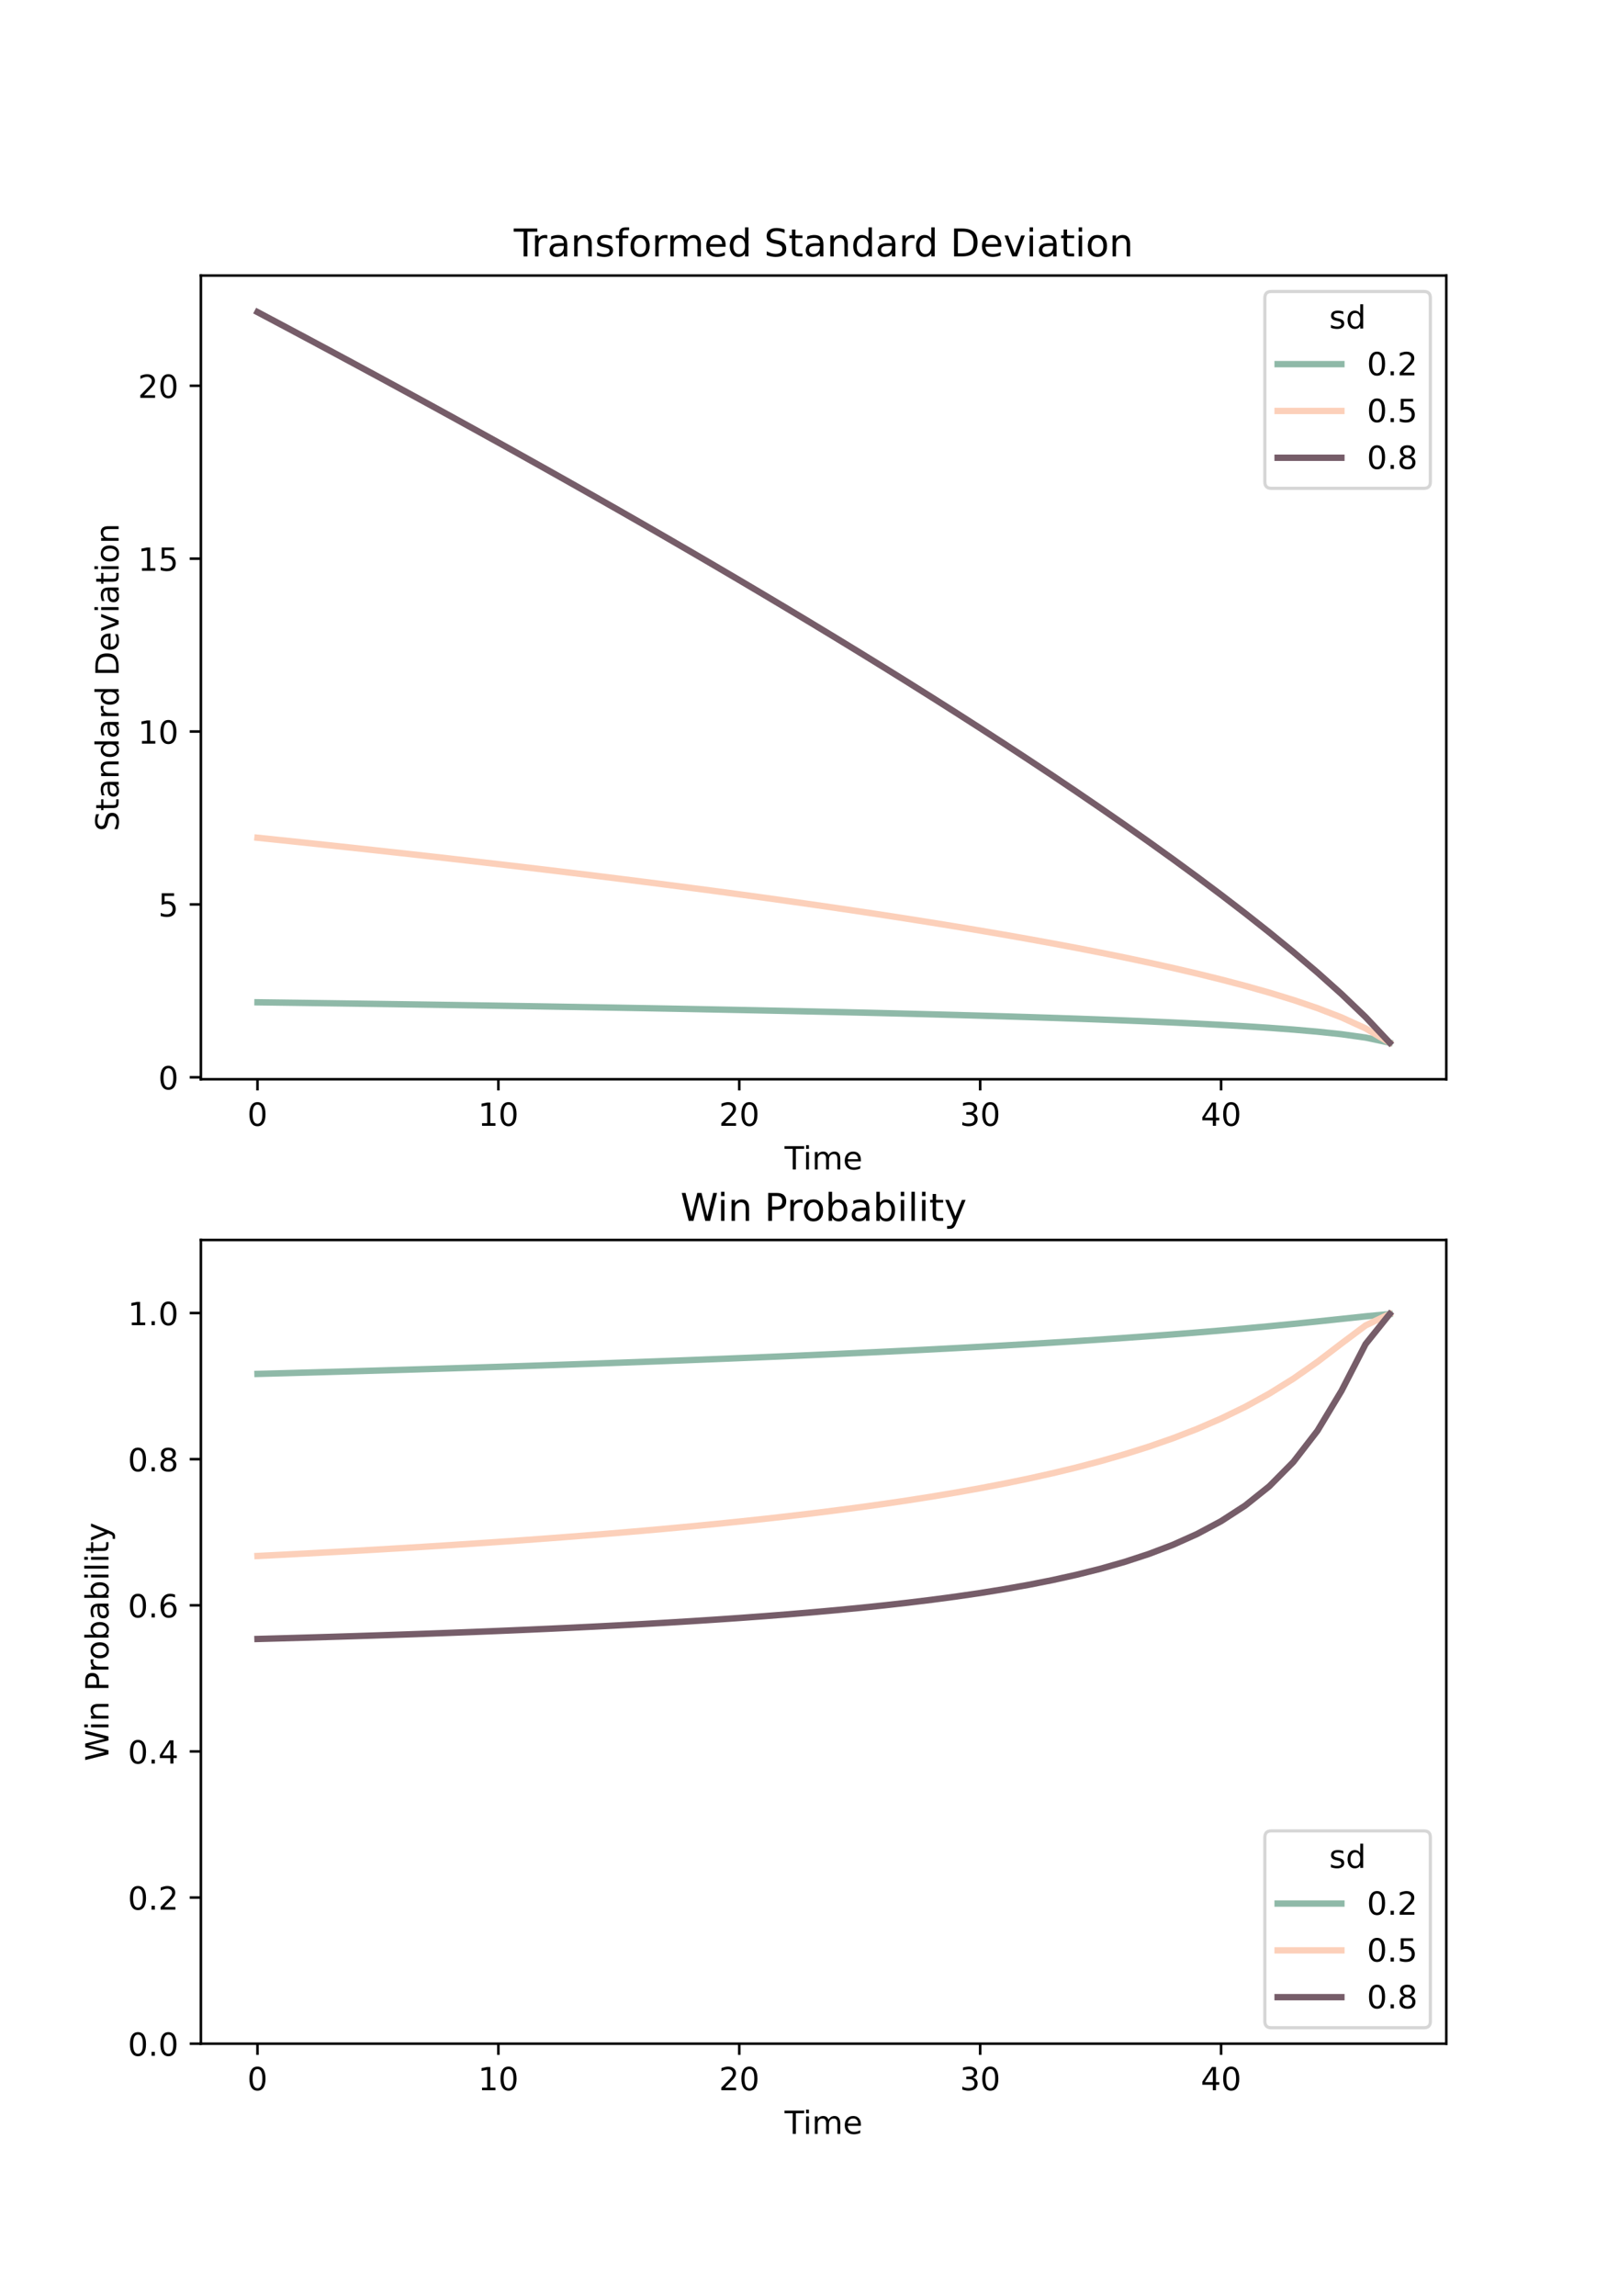 <?xml version="1.0" encoding="utf-8" standalone="no"?>
<!DOCTYPE svg PUBLIC "-//W3C//DTD SVG 1.1//EN"
  "http://www.w3.org/Graphics/SVG/1.1/DTD/svg11.dtd">
<!-- Created with matplotlib (https://matplotlib.org/) -->
<svg height="720pt" version="1.1" viewBox="0 0 504 720" width="504pt" xmlns="http://www.w3.org/2000/svg" xmlns:xlink="http://www.w3.org/1999/xlink">
 <defs>
  <style type="text/css">*{stroke-linecap:butt;stroke-linejoin:round;}</style>
 </defs>
 <g id="figure_1">
  <g id="patch_1">
   <path d="M 0 720 
L 504 720 
L 504 0 
L 0 0 
z
" style="fill:#ffffff;"/>
  </g>
  <g id="axes_1">
   <g id="patch_2">
    <path d="M 63 338.4 
L 453.6 338.4 
L 453.6 86.4 
L 63 86.4 
z
" style="fill:#ffffff;"/>
   </g>
   <g id="matplotlib.axis_1">
    <g id="xtick_1">
     <g id="line2d_1">
      <defs>
       <path d="M 0 0 
L 0 3.5 
" id="mdd983e2147" style="stroke:#000000;stroke-width:0.8;"/>
      </defs>
      <g>
       <use style="stroke:#000000;stroke-width:0.8;" x="80.755" xlink:href="#mdd983e2147" y="338.4"/>
      </g>
     </g>
     <g id="text_1">
      <!-- 0 -->
      <g transform="translate(77.573 352.998)scale(0.1 -0.1)">
       <defs>
        <path d="M 31.781 66.406 
Q 24.172 66.406 20.328 58.906 
Q 16.5 51.422 16.5 36.375 
Q 16.5 21.391 20.328 13.891 
Q 24.172 6.391 31.781 6.391 
Q 39.453 6.391 43.281 13.891 
Q 47.125 21.391 47.125 36.375 
Q 47.125 51.422 43.281 58.906 
Q 39.453 66.406 31.781 66.406 
z
M 31.781 74.219 
Q 44.047 74.219 50.516 64.516 
Q 56.984 54.828 56.984 36.375 
Q 56.984 17.969 50.516 8.266 
Q 44.047 -1.422 31.781 -1.422 
Q 19.531 -1.422 13.062 8.266 
Q 6.594 17.969 6.594 36.375 
Q 6.594 54.828 13.062 64.516 
Q 19.531 74.219 31.781 74.219 
z
" id="DejaVuSans-48"/>
       </defs>
       <use xlink:href="#DejaVuSans-48"/>
      </g>
     </g>
    </g>
    <g id="xtick_2">
     <g id="line2d_2">
      <g>
       <use style="stroke:#000000;stroke-width:0.8;" x="156.306" xlink:href="#mdd983e2147" y="338.4"/>
      </g>
     </g>
     <g id="text_2">
      <!-- 10 -->
      <g transform="translate(149.943 352.998)scale(0.1 -0.1)">
       <defs>
        <path d="M 12.406 8.297 
L 28.516 8.297 
L 28.516 63.922 
L 10.984 60.406 
L 10.984 69.391 
L 28.422 72.906 
L 38.281 72.906 
L 38.281 8.297 
L 54.391 8.297 
L 54.391 0 
L 12.406 0 
z
" id="DejaVuSans-49"/>
       </defs>
       <use xlink:href="#DejaVuSans-49"/>
       <use x="63.623" xlink:href="#DejaVuSans-48"/>
      </g>
     </g>
    </g>
    <g id="xtick_3">
     <g id="line2d_3">
      <g>
       <use style="stroke:#000000;stroke-width:0.8;" x="231.857" xlink:href="#mdd983e2147" y="338.4"/>
      </g>
     </g>
     <g id="text_3">
      <!-- 20 -->
      <g transform="translate(225.495 352.998)scale(0.1 -0.1)">
       <defs>
        <path d="M 19.188 8.297 
L 53.609 8.297 
L 53.609 0 
L 7.328 0 
L 7.328 8.297 
Q 12.938 14.109 22.625 23.891 
Q 32.328 33.688 34.812 36.531 
Q 39.547 41.844 41.422 45.531 
Q 43.312 49.219 43.312 52.781 
Q 43.312 58.594 39.234 62.25 
Q 35.156 65.922 28.609 65.922 
Q 23.969 65.922 18.812 64.312 
Q 13.672 62.703 7.812 59.422 
L 7.812 69.391 
Q 13.766 71.781 18.938 73 
Q 24.125 74.219 28.422 74.219 
Q 39.75 74.219 46.484 68.547 
Q 53.219 62.891 53.219 53.422 
Q 53.219 48.922 51.531 44.891 
Q 49.859 40.875 45.406 35.406 
Q 44.188 33.984 37.641 27.219 
Q 31.109 20.453 19.188 8.297 
z
" id="DejaVuSans-50"/>
       </defs>
       <use xlink:href="#DejaVuSans-50"/>
       <use x="63.623" xlink:href="#DejaVuSans-48"/>
      </g>
     </g>
    </g>
    <g id="xtick_4">
     <g id="line2d_4">
      <g>
       <use style="stroke:#000000;stroke-width:0.8;" x="307.408" xlink:href="#mdd983e2147" y="338.4"/>
      </g>
     </g>
     <g id="text_4">
      <!-- 30 -->
      <g transform="translate(301.046 352.998)scale(0.1 -0.1)">
       <defs>
        <path d="M 40.578 39.312 
Q 47.656 37.797 51.625 33 
Q 55.609 28.219 55.609 21.188 
Q 55.609 10.406 48.188 4.484 
Q 40.766 -1.422 27.094 -1.422 
Q 22.516 -1.422 17.656 -0.516 
Q 12.797 0.391 7.625 2.203 
L 7.625 11.719 
Q 11.719 9.328 16.594 8.109 
Q 21.484 6.891 26.812 6.891 
Q 36.078 6.891 40.938 10.547 
Q 45.797 14.203 45.797 21.188 
Q 45.797 27.641 41.281 31.266 
Q 36.766 34.906 28.719 34.906 
L 20.219 34.906 
L 20.219 43.016 
L 29.109 43.016 
Q 36.375 43.016 40.234 45.922 
Q 44.094 48.828 44.094 54.297 
Q 44.094 59.906 40.109 62.906 
Q 36.141 65.922 28.719 65.922 
Q 24.656 65.922 20.016 65.031 
Q 15.375 64.156 9.812 62.312 
L 9.812 71.094 
Q 15.438 72.656 20.344 73.438 
Q 25.25 74.219 29.594 74.219 
Q 40.828 74.219 47.359 69.109 
Q 53.906 64.016 53.906 55.328 
Q 53.906 49.266 50.438 45.094 
Q 46.969 40.922 40.578 39.312 
z
" id="DejaVuSans-51"/>
       </defs>
       <use xlink:href="#DejaVuSans-51"/>
       <use x="63.623" xlink:href="#DejaVuSans-48"/>
      </g>
     </g>
    </g>
    <g id="xtick_5">
     <g id="line2d_5">
      <g>
       <use style="stroke:#000000;stroke-width:0.8;" x="382.96" xlink:href="#mdd983e2147" y="338.4"/>
      </g>
     </g>
     <g id="text_5">
      <!-- 40 -->
      <g transform="translate(376.597 352.998)scale(0.1 -0.1)">
       <defs>
        <path d="M 37.797 64.312 
L 12.891 25.391 
L 37.797 25.391 
z
M 35.203 72.906 
L 47.609 72.906 
L 47.609 25.391 
L 58.016 25.391 
L 58.016 17.188 
L 47.609 17.188 
L 47.609 0 
L 37.797 0 
L 37.797 17.188 
L 4.891 17.188 
L 4.891 26.703 
z
" id="DejaVuSans-52"/>
       </defs>
       <use xlink:href="#DejaVuSans-52"/>
       <use x="63.623" xlink:href="#DejaVuSans-48"/>
      </g>
     </g>
    </g>
    <g id="text_6">
     <!-- Time -->
     <g transform="translate(246.066 366.677)scale(0.1 -0.1)">
      <defs>
       <path d="M -0.297 72.906 
L 61.375 72.906 
L 61.375 64.594 
L 35.5 64.594 
L 35.5 0 
L 25.594 0 
L 25.594 64.594 
L -0.297 64.594 
z
" id="DejaVuSans-84"/>
       <path d="M 9.422 54.688 
L 18.406 54.688 
L 18.406 0 
L 9.422 0 
z
M 9.422 75.984 
L 18.406 75.984 
L 18.406 64.594 
L 9.422 64.594 
z
" id="DejaVuSans-105"/>
       <path d="M 52 44.188 
Q 55.375 50.25 60.062 53.125 
Q 64.75 56 71.094 56 
Q 79.641 56 84.281 50.016 
Q 88.922 44.047 88.922 33.016 
L 88.922 0 
L 79.891 0 
L 79.891 32.719 
Q 79.891 40.578 77.094 44.375 
Q 74.312 48.188 68.609 48.188 
Q 61.625 48.188 57.562 43.547 
Q 53.516 38.922 53.516 30.906 
L 53.516 0 
L 44.484 0 
L 44.484 32.719 
Q 44.484 40.625 41.703 44.406 
Q 38.922 48.188 33.109 48.188 
Q 26.219 48.188 22.156 43.531 
Q 18.109 38.875 18.109 30.906 
L 18.109 0 
L 9.078 0 
L 9.078 54.688 
L 18.109 54.688 
L 18.109 46.188 
Q 21.188 51.219 25.484 53.609 
Q 29.781 56 35.688 56 
Q 41.656 56 45.828 52.969 
Q 50 49.953 52 44.188 
z
" id="DejaVuSans-109"/>
       <path d="M 56.203 29.594 
L 56.203 25.203 
L 14.891 25.203 
Q 15.484 15.922 20.484 11.062 
Q 25.484 6.203 34.422 6.203 
Q 39.594 6.203 44.453 7.469 
Q 49.312 8.734 54.109 11.281 
L 54.109 2.781 
Q 49.266 0.734 44.188 -0.344 
Q 39.109 -1.422 33.891 -1.422 
Q 20.797 -1.422 13.156 6.188 
Q 5.516 13.812 5.516 26.812 
Q 5.516 40.234 12.766 48.109 
Q 20.016 56 32.328 56 
Q 43.359 56 49.781 48.891 
Q 56.203 41.797 56.203 29.594 
z
M 47.219 32.234 
Q 47.125 39.594 43.094 43.984 
Q 39.062 48.391 32.422 48.391 
Q 24.906 48.391 20.391 44.141 
Q 15.875 39.891 15.188 32.172 
z
" id="DejaVuSans-101"/>
      </defs>
      <use xlink:href="#DejaVuSans-84"/>
      <use x="57.959" xlink:href="#DejaVuSans-105"/>
      <use x="85.742" xlink:href="#DejaVuSans-109"/>
      <use x="183.154" xlink:href="#DejaVuSans-101"/>
     </g>
    </g>
   </g>
   <g id="matplotlib.axis_2">
    <g id="ytick_1">
     <g id="line2d_6">
      <defs>
       <path d="M 0 0 
L -3.5 0 
" id="mb49e487e4a" style="stroke:#000000;stroke-width:0.8;"/>
      </defs>
      <g>
       <use style="stroke:#000000;stroke-width:0.8;" x="63" xlink:href="#mb49e487e4a" y="337.787"/>
      </g>
     </g>
     <g id="text_7">
      <!-- 0 -->
      <g transform="translate(49.638 341.586)scale(0.1 -0.1)">
       <use xlink:href="#DejaVuSans-48"/>
      </g>
     </g>
    </g>
    <g id="ytick_2">
     <g id="line2d_7">
      <g>
       <use style="stroke:#000000;stroke-width:0.8;" x="63" xlink:href="#mb49e487e4a" y="283.579"/>
      </g>
     </g>
     <g id="text_8">
      <!-- 5 -->
      <g transform="translate(49.638 287.378)scale(0.1 -0.1)">
       <defs>
        <path d="M 10.797 72.906 
L 49.516 72.906 
L 49.516 64.594 
L 19.828 64.594 
L 19.828 46.734 
Q 21.969 47.469 24.109 47.828 
Q 26.266 48.188 28.422 48.188 
Q 40.625 48.188 47.75 41.5 
Q 54.891 34.812 54.891 23.391 
Q 54.891 11.625 47.562 5.094 
Q 40.234 -1.422 26.906 -1.422 
Q 22.312 -1.422 17.547 -0.641 
Q 12.797 0.141 7.719 1.703 
L 7.719 11.625 
Q 12.109 9.234 16.797 8.062 
Q 21.484 6.891 26.703 6.891 
Q 35.156 6.891 40.078 11.328 
Q 45.016 15.766 45.016 23.391 
Q 45.016 31 40.078 35.438 
Q 35.156 39.891 26.703 39.891 
Q 22.75 39.891 18.812 39.016 
Q 14.891 38.141 10.797 36.281 
z
" id="DejaVuSans-53"/>
       </defs>
       <use xlink:href="#DejaVuSans-53"/>
      </g>
     </g>
    </g>
    <g id="ytick_3">
     <g id="line2d_8">
      <g>
       <use style="stroke:#000000;stroke-width:0.8;" x="63" xlink:href="#mb49e487e4a" y="229.37"/>
      </g>
     </g>
     <g id="text_9">
      <!-- 10 -->
      <g transform="translate(43.275 233.17)scale(0.1 -0.1)">
       <use xlink:href="#DejaVuSans-49"/>
       <use x="63.623" xlink:href="#DejaVuSans-48"/>
      </g>
     </g>
    </g>
    <g id="ytick_4">
     <g id="line2d_9">
      <g>
       <use style="stroke:#000000;stroke-width:0.8;" x="63" xlink:href="#mb49e487e4a" y="175.162"/>
      </g>
     </g>
     <g id="text_10">
      <!-- 15 -->
      <g transform="translate(43.275 178.961)scale(0.1 -0.1)">
       <use xlink:href="#DejaVuSans-49"/>
       <use x="63.623" xlink:href="#DejaVuSans-53"/>
      </g>
     </g>
    </g>
    <g id="ytick_5">
     <g id="line2d_10">
      <g>
       <use style="stroke:#000000;stroke-width:0.8;" x="63" xlink:href="#mb49e487e4a" y="120.954"/>
      </g>
     </g>
     <g id="text_11">
      <!-- 20 -->
      <g transform="translate(43.275 124.753)scale(0.1 -0.1)">
       <use xlink:href="#DejaVuSans-50"/>
       <use x="63.623" xlink:href="#DejaVuSans-48"/>
      </g>
     </g>
    </g>
    <g id="text_12">
     <!-- Standard Deviation -->
     <g transform="translate(37.195 260.653)rotate(-90)scale(0.1 -0.1)">
      <defs>
       <path d="M 53.516 70.516 
L 53.516 60.891 
Q 47.906 63.578 42.922 64.891 
Q 37.938 66.219 33.297 66.219 
Q 25.25 66.219 20.875 63.094 
Q 16.5 59.969 16.5 54.203 
Q 16.5 49.359 19.406 46.891 
Q 22.312 44.438 30.422 42.922 
L 36.375 41.703 
Q 47.406 39.594 52.656 34.297 
Q 57.906 29 57.906 20.125 
Q 57.906 9.516 50.797 4.047 
Q 43.703 -1.422 29.984 -1.422 
Q 24.812 -1.422 18.969 -0.25 
Q 13.141 0.922 6.891 3.219 
L 6.891 13.375 
Q 12.891 10.016 18.656 8.297 
Q 24.422 6.594 29.984 6.594 
Q 38.422 6.594 43.016 9.906 
Q 47.609 13.234 47.609 19.391 
Q 47.609 24.75 44.312 27.781 
Q 41.016 30.812 33.5 32.328 
L 27.484 33.5 
Q 16.453 35.688 11.516 40.375 
Q 6.594 45.062 6.594 53.422 
Q 6.594 63.094 13.406 68.656 
Q 20.219 74.219 32.172 74.219 
Q 37.312 74.219 42.625 73.281 
Q 47.953 72.359 53.516 70.516 
z
" id="DejaVuSans-83"/>
       <path d="M 18.312 70.219 
L 18.312 54.688 
L 36.812 54.688 
L 36.812 47.703 
L 18.312 47.703 
L 18.312 18.016 
Q 18.312 11.328 20.141 9.422 
Q 21.969 7.516 27.594 7.516 
L 36.812 7.516 
L 36.812 0 
L 27.594 0 
Q 17.188 0 13.234 3.875 
Q 9.281 7.766 9.281 18.016 
L 9.281 47.703 
L 2.688 47.703 
L 2.688 54.688 
L 9.281 54.688 
L 9.281 70.219 
z
" id="DejaVuSans-116"/>
       <path d="M 34.281 27.484 
Q 23.391 27.484 19.188 25 
Q 14.984 22.516 14.984 16.5 
Q 14.984 11.719 18.141 8.906 
Q 21.297 6.109 26.703 6.109 
Q 34.188 6.109 38.703 11.406 
Q 43.219 16.703 43.219 25.484 
L 43.219 27.484 
z
M 52.203 31.203 
L 52.203 0 
L 43.219 0 
L 43.219 8.297 
Q 40.141 3.328 35.547 0.953 
Q 30.953 -1.422 24.312 -1.422 
Q 15.922 -1.422 10.953 3.297 
Q 6 8.016 6 15.922 
Q 6 25.141 12.172 29.828 
Q 18.359 34.516 30.609 34.516 
L 43.219 34.516 
L 43.219 35.406 
Q 43.219 41.609 39.141 45 
Q 35.062 48.391 27.688 48.391 
Q 23 48.391 18.547 47.266 
Q 14.109 46.141 10.016 43.891 
L 10.016 52.203 
Q 14.938 54.109 19.578 55.047 
Q 24.219 56 28.609 56 
Q 40.484 56 46.344 49.844 
Q 52.203 43.703 52.203 31.203 
z
" id="DejaVuSans-97"/>
       <path d="M 54.891 33.016 
L 54.891 0 
L 45.906 0 
L 45.906 32.719 
Q 45.906 40.484 42.875 44.328 
Q 39.844 48.188 33.797 48.188 
Q 26.516 48.188 22.312 43.547 
Q 18.109 38.922 18.109 30.906 
L 18.109 0 
L 9.078 0 
L 9.078 54.688 
L 18.109 54.688 
L 18.109 46.188 
Q 21.344 51.125 25.703 53.562 
Q 30.078 56 35.797 56 
Q 45.219 56 50.047 50.172 
Q 54.891 44.344 54.891 33.016 
z
" id="DejaVuSans-110"/>
       <path d="M 45.406 46.391 
L 45.406 75.984 
L 54.391 75.984 
L 54.391 0 
L 45.406 0 
L 45.406 8.203 
Q 42.578 3.328 38.25 0.953 
Q 33.938 -1.422 27.875 -1.422 
Q 17.969 -1.422 11.734 6.484 
Q 5.516 14.406 5.516 27.297 
Q 5.516 40.188 11.734 48.094 
Q 17.969 56 27.875 56 
Q 33.938 56 38.25 53.625 
Q 42.578 51.266 45.406 46.391 
z
M 14.797 27.297 
Q 14.797 17.391 18.875 11.75 
Q 22.953 6.109 30.078 6.109 
Q 37.203 6.109 41.297 11.75 
Q 45.406 17.391 45.406 27.297 
Q 45.406 37.203 41.297 42.844 
Q 37.203 48.484 30.078 48.484 
Q 22.953 48.484 18.875 42.844 
Q 14.797 37.203 14.797 27.297 
z
" id="DejaVuSans-100"/>
       <path d="M 41.109 46.297 
Q 39.594 47.172 37.812 47.578 
Q 36.031 48 33.891 48 
Q 26.266 48 22.188 43.047 
Q 18.109 38.094 18.109 28.812 
L 18.109 0 
L 9.078 0 
L 9.078 54.688 
L 18.109 54.688 
L 18.109 46.188 
Q 20.953 51.172 25.484 53.578 
Q 30.031 56 36.531 56 
Q 37.453 56 38.578 55.875 
Q 39.703 55.766 41.062 55.516 
z
" id="DejaVuSans-114"/>
       <path id="DejaVuSans-32"/>
       <path d="M 19.672 64.797 
L 19.672 8.109 
L 31.594 8.109 
Q 46.688 8.109 53.688 14.938 
Q 60.688 21.781 60.688 36.531 
Q 60.688 51.172 53.688 57.984 
Q 46.688 64.797 31.594 64.797 
z
M 9.812 72.906 
L 30.078 72.906 
Q 51.266 72.906 61.172 64.094 
Q 71.094 55.281 71.094 36.531 
Q 71.094 17.672 61.125 8.828 
Q 51.172 0 30.078 0 
L 9.812 0 
z
" id="DejaVuSans-68"/>
       <path d="M 2.984 54.688 
L 12.5 54.688 
L 29.594 8.797 
L 46.688 54.688 
L 56.203 54.688 
L 35.688 0 
L 23.484 0 
z
" id="DejaVuSans-118"/>
       <path d="M 30.609 48.391 
Q 23.391 48.391 19.188 42.75 
Q 14.984 37.109 14.984 27.297 
Q 14.984 17.484 19.156 11.844 
Q 23.344 6.203 30.609 6.203 
Q 37.797 6.203 41.984 11.859 
Q 46.188 17.531 46.188 27.297 
Q 46.188 37.016 41.984 42.703 
Q 37.797 48.391 30.609 48.391 
z
M 30.609 56 
Q 42.328 56 49.016 48.375 
Q 55.719 40.766 55.719 27.297 
Q 55.719 13.875 49.016 6.219 
Q 42.328 -1.422 30.609 -1.422 
Q 18.844 -1.422 12.172 6.219 
Q 5.516 13.875 5.516 27.297 
Q 5.516 40.766 12.172 48.375 
Q 18.844 56 30.609 56 
z
" id="DejaVuSans-111"/>
      </defs>
      <use xlink:href="#DejaVuSans-83"/>
      <use x="63.477" xlink:href="#DejaVuSans-116"/>
      <use x="102.686" xlink:href="#DejaVuSans-97"/>
      <use x="163.965" xlink:href="#DejaVuSans-110"/>
      <use x="227.344" xlink:href="#DejaVuSans-100"/>
      <use x="290.82" xlink:href="#DejaVuSans-97"/>
      <use x="352.1" xlink:href="#DejaVuSans-114"/>
      <use x="391.463" xlink:href="#DejaVuSans-100"/>
      <use x="454.939" xlink:href="#DejaVuSans-32"/>
      <use x="486.727" xlink:href="#DejaVuSans-68"/>
      <use x="563.729" xlink:href="#DejaVuSans-101"/>
      <use x="625.252" xlink:href="#DejaVuSans-118"/>
      <use x="684.432" xlink:href="#DejaVuSans-105"/>
      <use x="712.215" xlink:href="#DejaVuSans-97"/>
      <use x="773.494" xlink:href="#DejaVuSans-116"/>
      <use x="812.703" xlink:href="#DejaVuSans-105"/>
      <use x="840.486" xlink:href="#DejaVuSans-111"/>
      <use x="901.668" xlink:href="#DejaVuSans-110"/>
     </g>
    </g>
   </g>
   <g id="line2d_11">
    <path clip-path="url(#p2c99b939e1)" d="M 80.755 314.272 
L 88.31 314.371 
L 95.865 314.471 
L 103.42 314.574 
L 110.975 314.678 
L 118.53 314.784 
L 126.085 314.892 
L 133.64 315.002 
L 141.196 315.114 
L 148.751 315.229 
L 156.306 315.346 
L 163.861 315.465 
L 171.416 315.587 
L 178.971 315.712 
L 186.526 315.839 
L 194.081 315.97 
L 201.637 316.104 
L 209.192 316.241 
L 216.747 316.382 
L 224.302 316.527 
L 231.857 316.675 
L 239.412 316.828 
L 246.967 316.986 
L 254.522 317.148 
L 262.078 317.316 
L 269.633 317.49 
L 277.188 317.669 
L 284.743 317.856 
L 292.298 318.049 
L 299.853 318.251 
L 307.408 318.461 
L 314.963 318.68 
L 322.519 318.911 
L 330.074 319.153 
L 337.629 319.408 
L 345.184 319.679 
L 352.739 319.966 
L 360.294 320.274 
L 367.849 320.604 
L 375.404 320.963 
L 382.96 321.354 
L 390.515 321.787 
L 398.07 322.273 
L 405.625 322.829 
L 413.18 323.481 
L 420.735 324.281 
L 428.29 325.333 
L 435.845 326.945 
" style="fill:none;stroke:#8fb9a8;stroke-linecap:square;stroke-width:2;"/>
   </g>
   <g id="line2d_12">
    <path clip-path="url(#p2c99b939e1)" d="M 80.755 262.674 
L 88.31 263.46 
L 95.865 264.255 
L 103.42 265.059 
L 110.975 265.872 
L 118.53 266.694 
L 126.085 267.525 
L 133.64 268.367 
L 141.196 269.218 
L 148.751 270.081 
L 156.306 270.955 
L 163.861 271.84 
L 171.416 272.737 
L 178.971 273.647 
L 186.526 274.57 
L 194.081 275.506 
L 201.637 276.457 
L 209.192 277.423 
L 216.747 278.405 
L 224.302 279.403 
L 231.857 280.418 
L 239.412 281.452 
L 246.967 282.505 
L 254.522 283.579 
L 262.078 284.674 
L 269.633 285.792 
L 277.188 286.935 
L 284.743 288.104 
L 292.298 289.302 
L 299.853 290.529 
L 307.408 291.79 
L 314.963 293.086 
L 322.519 294.42 
L 330.074 295.798 
L 337.629 297.221 
L 345.184 298.697 
L 352.739 300.23 
L 360.294 301.829 
L 367.849 303.503 
L 375.404 305.262 
L 382.96 307.122 
L 390.515 309.103 
L 398.07 311.231 
L 405.625 313.544 
L 413.18 316.104 
L 420.735 319.009 
L 428.29 322.455 
L 435.845 326.945 
" style="fill:none;stroke:#fcd0ba;stroke-linecap:square;stroke-width:2;"/>
   </g>
   <g id="line2d_13">
    <path clip-path="url(#p2c99b939e1)" d="M 80.755 97.855 
L 88.31 101.862 
L 95.865 105.886 
L 103.42 109.928 
L 110.975 113.988 
L 118.53 118.066 
L 126.085 122.164 
L 133.64 126.281 
L 141.196 130.418 
L 148.751 134.576 
L 156.306 138.755 
L 163.861 142.956 
L 171.416 147.18 
L 178.971 151.428 
L 186.526 155.7 
L 194.081 159.997 
L 201.637 164.32 
L 209.192 168.671 
L 216.747 173.049 
L 224.302 177.457 
L 231.857 181.896 
L 239.412 186.366 
L 246.967 190.869 
L 254.522 195.407 
L 262.078 199.982 
L 269.633 204.595 
L 277.188 209.248 
L 284.743 213.944 
L 292.298 218.685 
L 299.853 223.473 
L 307.408 228.312 
L 314.963 233.206 
L 322.519 238.157 
L 330.074 243.17 
L 337.629 248.251 
L 345.184 253.405 
L 352.739 258.639 
L 360.294 263.961 
L 367.849 269.381 
L 375.404 274.91 
L 382.96 280.564 
L 390.515 286.362 
L 398.07 292.328 
L 405.625 298.498 
L 413.18 304.921 
L 420.735 311.678 
L 428.29 318.911 
L 435.845 326.945 
" style="fill:none;stroke:#765d69;stroke-linecap:square;stroke-width:2;"/>
   </g>
   <g id="patch_3">
    <path d="M 63 338.4 
L 63 86.4 
" style="fill:none;stroke:#000000;stroke-linecap:square;stroke-linejoin:miter;stroke-width:0.8;"/>
   </g>
   <g id="patch_4">
    <path d="M 453.6 338.4 
L 453.6 86.4 
" style="fill:none;stroke:#000000;stroke-linecap:square;stroke-linejoin:miter;stroke-width:0.8;"/>
   </g>
   <g id="patch_5">
    <path d="M 63 338.4 
L 453.6 338.4 
" style="fill:none;stroke:#000000;stroke-linecap:square;stroke-linejoin:miter;stroke-width:0.8;"/>
   </g>
   <g id="patch_6">
    <path d="M 63 86.4 
L 453.6 86.4 
" style="fill:none;stroke:#000000;stroke-linecap:square;stroke-linejoin:miter;stroke-width:0.8;"/>
   </g>
   <g id="text_13">
    <!-- Transformed Standard Deviation -->
    <g transform="translate(161.148 80.4)scale(0.12 -0.12)">
     <defs>
      <path d="M 44.281 53.078 
L 44.281 44.578 
Q 40.484 46.531 36.375 47.5 
Q 32.281 48.484 27.875 48.484 
Q 21.188 48.484 17.844 46.438 
Q 14.5 44.391 14.5 40.281 
Q 14.5 37.156 16.891 35.375 
Q 19.281 33.594 26.516 31.984 
L 29.594 31.297 
Q 39.156 29.25 43.188 25.516 
Q 47.219 21.781 47.219 15.094 
Q 47.219 7.469 41.188 3.016 
Q 35.156 -1.422 24.609 -1.422 
Q 20.219 -1.422 15.453 -0.562 
Q 10.688 0.297 5.422 2 
L 5.422 11.281 
Q 10.406 8.688 15.234 7.391 
Q 20.062 6.109 24.812 6.109 
Q 31.156 6.109 34.562 8.281 
Q 37.984 10.453 37.984 14.406 
Q 37.984 18.062 35.516 20.016 
Q 33.062 21.969 24.703 23.781 
L 21.578 24.516 
Q 13.234 26.266 9.516 29.906 
Q 5.812 33.547 5.812 39.891 
Q 5.812 47.609 11.281 51.797 
Q 16.75 56 26.812 56 
Q 31.781 56 36.172 55.266 
Q 40.578 54.547 44.281 53.078 
z
" id="DejaVuSans-115"/>
      <path d="M 37.109 75.984 
L 37.109 68.5 
L 28.516 68.5 
Q 23.688 68.5 21.797 66.547 
Q 19.922 64.594 19.922 59.516 
L 19.922 54.688 
L 34.719 54.688 
L 34.719 47.703 
L 19.922 47.703 
L 19.922 0 
L 10.891 0 
L 10.891 47.703 
L 2.297 47.703 
L 2.297 54.688 
L 10.891 54.688 
L 10.891 58.5 
Q 10.891 67.625 15.141 71.797 
Q 19.391 75.984 28.609 75.984 
z
" id="DejaVuSans-102"/>
     </defs>
     <use xlink:href="#DejaVuSans-84"/>
     <use x="46.334" xlink:href="#DejaVuSans-114"/>
     <use x="87.447" xlink:href="#DejaVuSans-97"/>
     <use x="148.727" xlink:href="#DejaVuSans-110"/>
     <use x="212.105" xlink:href="#DejaVuSans-115"/>
     <use x="264.205" xlink:href="#DejaVuSans-102"/>
     <use x="299.41" xlink:href="#DejaVuSans-111"/>
     <use x="360.592" xlink:href="#DejaVuSans-114"/>
     <use x="399.955" xlink:href="#DejaVuSans-109"/>
     <use x="497.367" xlink:href="#DejaVuSans-101"/>
     <use x="558.891" xlink:href="#DejaVuSans-100"/>
     <use x="622.367" xlink:href="#DejaVuSans-32"/>
     <use x="654.154" xlink:href="#DejaVuSans-83"/>
     <use x="717.631" xlink:href="#DejaVuSans-116"/>
     <use x="756.84" xlink:href="#DejaVuSans-97"/>
     <use x="818.119" xlink:href="#DejaVuSans-110"/>
     <use x="881.498" xlink:href="#DejaVuSans-100"/>
     <use x="944.975" xlink:href="#DejaVuSans-97"/>
     <use x="1006.254" xlink:href="#DejaVuSans-114"/>
     <use x="1045.617" xlink:href="#DejaVuSans-100"/>
     <use x="1109.094" xlink:href="#DejaVuSans-32"/>
     <use x="1140.881" xlink:href="#DejaVuSans-68"/>
     <use x="1217.883" xlink:href="#DejaVuSans-101"/>
     <use x="1279.406" xlink:href="#DejaVuSans-118"/>
     <use x="1338.586" xlink:href="#DejaVuSans-105"/>
     <use x="1366.369" xlink:href="#DejaVuSans-97"/>
     <use x="1427.648" xlink:href="#DejaVuSans-116"/>
     <use x="1466.857" xlink:href="#DejaVuSans-105"/>
     <use x="1494.641" xlink:href="#DejaVuSans-111"/>
     <use x="1555.822" xlink:href="#DejaVuSans-110"/>
    </g>
   </g>
   <g id="legend_1">
    <g id="patch_7">
     <path d="M 398.697 153.113 
L 446.6 153.113 
Q 448.6 153.113 448.6 151.113 
L 448.6 93.4 
Q 448.6 91.4 446.6 91.4 
L 398.697 91.4 
Q 396.697 91.4 396.697 93.4 
L 396.697 151.113 
Q 396.697 153.113 398.697 153.113 
z
" style="fill:#ffffff;opacity:0.8;stroke:#cccccc;stroke-linejoin:miter;"/>
    </g>
    <g id="text_14">
     <!-- sd -->
     <g transform="translate(416.87 102.998)scale(0.1 -0.1)">
      <use xlink:href="#DejaVuSans-115"/>
      <use x="52.1" xlink:href="#DejaVuSans-100"/>
     </g>
    </g>
    <g id="line2d_14">
     <path d="M 400.697 114.177 
L 420.697 114.177 
" style="fill:none;stroke:#8fb9a8;stroke-linecap:square;stroke-width:2;"/>
    </g>
    <g id="line2d_15"/>
    <g id="text_15">
     <!-- 0.2 -->
     <g transform="translate(428.697 117.677)scale(0.1 -0.1)">
      <defs>
       <path d="M 10.688 12.406 
L 21 12.406 
L 21 0 
L 10.688 0 
z
" id="DejaVuSans-46"/>
      </defs>
      <use xlink:href="#DejaVuSans-48"/>
      <use x="63.623" xlink:href="#DejaVuSans-46"/>
      <use x="95.41" xlink:href="#DejaVuSans-50"/>
     </g>
    </g>
    <g id="line2d_16">
     <path d="M 400.697 128.855 
L 420.697 128.855 
" style="fill:none;stroke:#fcd0ba;stroke-linecap:square;stroke-width:2;"/>
    </g>
    <g id="line2d_17"/>
    <g id="text_16">
     <!-- 0.5 -->
     <g transform="translate(428.697 132.355)scale(0.1 -0.1)">
      <use xlink:href="#DejaVuSans-48"/>
      <use x="63.623" xlink:href="#DejaVuSans-46"/>
      <use x="95.41" xlink:href="#DejaVuSans-53"/>
     </g>
    </g>
    <g id="line2d_18">
     <path d="M 400.697 143.533 
L 420.697 143.533 
" style="fill:none;stroke:#765d69;stroke-linecap:square;stroke-width:2;"/>
    </g>
    <g id="line2d_19"/>
    <g id="text_17">
     <!-- 0.8 -->
     <g transform="translate(428.697 147.033)scale(0.1 -0.1)">
      <defs>
       <path d="M 31.781 34.625 
Q 24.75 34.625 20.719 30.859 
Q 16.703 27.094 16.703 20.516 
Q 16.703 13.922 20.719 10.156 
Q 24.75 6.391 31.781 6.391 
Q 38.812 6.391 42.859 10.172 
Q 46.922 13.969 46.922 20.516 
Q 46.922 27.094 42.891 30.859 
Q 38.875 34.625 31.781 34.625 
z
M 21.922 38.812 
Q 15.578 40.375 12.031 44.719 
Q 8.5 49.078 8.5 55.328 
Q 8.5 64.062 14.719 69.141 
Q 20.953 74.219 31.781 74.219 
Q 42.672 74.219 48.875 69.141 
Q 55.078 64.062 55.078 55.328 
Q 55.078 49.078 51.531 44.719 
Q 48 40.375 41.703 38.812 
Q 48.828 37.156 52.797 32.312 
Q 56.781 27.484 56.781 20.516 
Q 56.781 9.906 50.312 4.234 
Q 43.844 -1.422 31.781 -1.422 
Q 19.734 -1.422 13.25 4.234 
Q 6.781 9.906 6.781 20.516 
Q 6.781 27.484 10.781 32.312 
Q 14.797 37.156 21.922 38.812 
z
M 18.312 54.391 
Q 18.312 48.734 21.844 45.562 
Q 25.391 42.391 31.781 42.391 
Q 38.141 42.391 41.719 45.562 
Q 45.312 48.734 45.312 54.391 
Q 45.312 60.062 41.719 63.234 
Q 38.141 66.406 31.781 66.406 
Q 25.391 66.406 21.844 63.234 
Q 18.312 60.062 18.312 54.391 
z
" id="DejaVuSans-56"/>
      </defs>
      <use xlink:href="#DejaVuSans-48"/>
      <use x="63.623" xlink:href="#DejaVuSans-46"/>
      <use x="95.41" xlink:href="#DejaVuSans-56"/>
     </g>
    </g>
   </g>
  </g>
  <g id="axes_2">
   <g id="patch_8">
    <path d="M 63 640.8 
L 453.6 640.8 
L 453.6 388.8 
L 63 388.8 
z
" style="fill:#ffffff;"/>
   </g>
   <g id="matplotlib.axis_3">
    <g id="xtick_6">
     <g id="line2d_20">
      <g>
       <use style="stroke:#000000;stroke-width:0.8;" x="80.755" xlink:href="#mdd983e2147" y="640.8"/>
      </g>
     </g>
     <g id="text_18">
      <!-- 0 -->
      <g transform="translate(77.573 655.398)scale(0.1 -0.1)">
       <use xlink:href="#DejaVuSans-48"/>
      </g>
     </g>
    </g>
    <g id="xtick_7">
     <g id="line2d_21">
      <g>
       <use style="stroke:#000000;stroke-width:0.8;" x="156.306" xlink:href="#mdd983e2147" y="640.8"/>
      </g>
     </g>
     <g id="text_19">
      <!-- 10 -->
      <g transform="translate(149.943 655.398)scale(0.1 -0.1)">
       <use xlink:href="#DejaVuSans-49"/>
       <use x="63.623" xlink:href="#DejaVuSans-48"/>
      </g>
     </g>
    </g>
    <g id="xtick_8">
     <g id="line2d_22">
      <g>
       <use style="stroke:#000000;stroke-width:0.8;" x="231.857" xlink:href="#mdd983e2147" y="640.8"/>
      </g>
     </g>
     <g id="text_20">
      <!-- 20 -->
      <g transform="translate(225.495 655.398)scale(0.1 -0.1)">
       <use xlink:href="#DejaVuSans-50"/>
       <use x="63.623" xlink:href="#DejaVuSans-48"/>
      </g>
     </g>
    </g>
    <g id="xtick_9">
     <g id="line2d_23">
      <g>
       <use style="stroke:#000000;stroke-width:0.8;" x="307.408" xlink:href="#mdd983e2147" y="640.8"/>
      </g>
     </g>
     <g id="text_21">
      <!-- 30 -->
      <g transform="translate(301.046 655.398)scale(0.1 -0.1)">
       <use xlink:href="#DejaVuSans-51"/>
       <use x="63.623" xlink:href="#DejaVuSans-48"/>
      </g>
     </g>
    </g>
    <g id="xtick_10">
     <g id="line2d_24">
      <g>
       <use style="stroke:#000000;stroke-width:0.8;" x="382.96" xlink:href="#mdd983e2147" y="640.8"/>
      </g>
     </g>
     <g id="text_22">
      <!-- 40 -->
      <g transform="translate(376.597 655.398)scale(0.1 -0.1)">
       <use xlink:href="#DejaVuSans-52"/>
       <use x="63.623" xlink:href="#DejaVuSans-48"/>
      </g>
     </g>
    </g>
    <g id="text_23">
     <!-- Time -->
     <g transform="translate(246.066 669.077)scale(0.1 -0.1)">
      <use xlink:href="#DejaVuSans-84"/>
      <use x="57.959" xlink:href="#DejaVuSans-105"/>
      <use x="85.742" xlink:href="#DejaVuSans-109"/>
      <use x="183.154" xlink:href="#DejaVuSans-101"/>
     </g>
    </g>
   </g>
   <g id="matplotlib.axis_4">
    <g id="ytick_6">
     <g id="line2d_25">
      <g>
       <use style="stroke:#000000;stroke-width:0.8;" x="63" xlink:href="#mb49e487e4a" y="640.8"/>
      </g>
     </g>
     <g id="text_24">
      <!-- 0.0 -->
      <g transform="translate(40.097 644.599)scale(0.1 -0.1)">
       <use xlink:href="#DejaVuSans-48"/>
       <use x="63.623" xlink:href="#DejaVuSans-46"/>
       <use x="95.41" xlink:href="#DejaVuSans-48"/>
      </g>
     </g>
    </g>
    <g id="ytick_7">
     <g id="line2d_26">
      <g>
       <use style="stroke:#000000;stroke-width:0.8;" x="63" xlink:href="#mb49e487e4a" y="594.982"/>
      </g>
     </g>
     <g id="text_25">
      <!-- 0.2 -->
      <g transform="translate(40.097 598.781)scale(0.1 -0.1)">
       <use xlink:href="#DejaVuSans-48"/>
       <use x="63.623" xlink:href="#DejaVuSans-46"/>
       <use x="95.41" xlink:href="#DejaVuSans-50"/>
      </g>
     </g>
    </g>
    <g id="ytick_8">
     <g id="line2d_27">
      <g>
       <use style="stroke:#000000;stroke-width:0.8;" x="63" xlink:href="#mb49e487e4a" y="549.164"/>
      </g>
     </g>
     <g id="text_26">
      <!-- 0.4 -->
      <g transform="translate(40.097 552.963)scale(0.1 -0.1)">
       <use xlink:href="#DejaVuSans-48"/>
       <use x="63.623" xlink:href="#DejaVuSans-46"/>
       <use x="95.41" xlink:href="#DejaVuSans-52"/>
      </g>
     </g>
    </g>
    <g id="ytick_9">
     <g id="line2d_28">
      <g>
       <use style="stroke:#000000;stroke-width:0.8;" x="63" xlink:href="#mb49e487e4a" y="503.345"/>
      </g>
     </g>
     <g id="text_27">
      <!-- 0.6 -->
      <g transform="translate(40.097 507.145)scale(0.1 -0.1)">
       <defs>
        <path d="M 33.016 40.375 
Q 26.375 40.375 22.484 35.828 
Q 18.609 31.297 18.609 23.391 
Q 18.609 15.531 22.484 10.953 
Q 26.375 6.391 33.016 6.391 
Q 39.656 6.391 43.531 10.953 
Q 47.406 15.531 47.406 23.391 
Q 47.406 31.297 43.531 35.828 
Q 39.656 40.375 33.016 40.375 
z
M 52.594 71.297 
L 52.594 62.312 
Q 48.875 64.062 45.094 64.984 
Q 41.312 65.922 37.594 65.922 
Q 27.828 65.922 22.672 59.328 
Q 17.531 52.734 16.797 39.406 
Q 19.672 43.656 24.016 45.922 
Q 28.375 48.188 33.594 48.188 
Q 44.578 48.188 50.953 41.516 
Q 57.328 34.859 57.328 23.391 
Q 57.328 12.156 50.688 5.359 
Q 44.047 -1.422 33.016 -1.422 
Q 20.359 -1.422 13.672 8.266 
Q 6.984 17.969 6.984 36.375 
Q 6.984 53.656 15.188 63.938 
Q 23.391 74.219 37.203 74.219 
Q 40.922 74.219 44.703 73.484 
Q 48.484 72.75 52.594 71.297 
z
" id="DejaVuSans-54"/>
       </defs>
       <use xlink:href="#DejaVuSans-48"/>
       <use x="63.623" xlink:href="#DejaVuSans-46"/>
       <use x="95.41" xlink:href="#DejaVuSans-54"/>
      </g>
     </g>
    </g>
    <g id="ytick_10">
     <g id="line2d_29">
      <g>
       <use style="stroke:#000000;stroke-width:0.8;" x="63" xlink:href="#mb49e487e4a" y="457.527"/>
      </g>
     </g>
     <g id="text_28">
      <!-- 0.8 -->
      <g transform="translate(40.097 461.326)scale(0.1 -0.1)">
       <use xlink:href="#DejaVuSans-48"/>
       <use x="63.623" xlink:href="#DejaVuSans-46"/>
       <use x="95.41" xlink:href="#DejaVuSans-56"/>
      </g>
     </g>
    </g>
    <g id="ytick_11">
     <g id="line2d_30">
      <g>
       <use style="stroke:#000000;stroke-width:0.8;" x="63" xlink:href="#mb49e487e4a" y="411.709"/>
      </g>
     </g>
     <g id="text_29">
      <!-- 1.0 -->
      <g transform="translate(40.097 415.508)scale(0.1 -0.1)">
       <use xlink:href="#DejaVuSans-49"/>
       <use x="63.623" xlink:href="#DejaVuSans-46"/>
       <use x="95.41" xlink:href="#DejaVuSans-48"/>
      </g>
     </g>
    </g>
    <g id="text_30">
     <!-- Win Probability -->
     <g transform="translate(34.017 552.207)rotate(-90)scale(0.1 -0.1)">
      <defs>
       <path d="M 3.328 72.906 
L 13.281 72.906 
L 28.609 11.281 
L 43.891 72.906 
L 54.984 72.906 
L 70.312 11.281 
L 85.594 72.906 
L 95.609 72.906 
L 77.297 0 
L 64.891 0 
L 49.516 63.281 
L 33.984 0 
L 21.578 0 
z
" id="DejaVuSans-87"/>
       <path d="M 19.672 64.797 
L 19.672 37.406 
L 32.078 37.406 
Q 38.969 37.406 42.719 40.969 
Q 46.484 44.531 46.484 51.125 
Q 46.484 57.672 42.719 61.234 
Q 38.969 64.797 32.078 64.797 
z
M 9.812 72.906 
L 32.078 72.906 
Q 44.344 72.906 50.609 67.359 
Q 56.891 61.812 56.891 51.125 
Q 56.891 40.328 50.609 34.812 
Q 44.344 29.297 32.078 29.297 
L 19.672 29.297 
L 19.672 0 
L 9.812 0 
z
" id="DejaVuSans-80"/>
       <path d="M 48.688 27.297 
Q 48.688 37.203 44.609 42.844 
Q 40.531 48.484 33.406 48.484 
Q 26.266 48.484 22.188 42.844 
Q 18.109 37.203 18.109 27.297 
Q 18.109 17.391 22.188 11.75 
Q 26.266 6.109 33.406 6.109 
Q 40.531 6.109 44.609 11.75 
Q 48.688 17.391 48.688 27.297 
z
M 18.109 46.391 
Q 20.953 51.266 25.266 53.625 
Q 29.594 56 35.594 56 
Q 45.562 56 51.781 48.094 
Q 58.016 40.188 58.016 27.297 
Q 58.016 14.406 51.781 6.484 
Q 45.562 -1.422 35.594 -1.422 
Q 29.594 -1.422 25.266 0.953 
Q 20.953 3.328 18.109 8.203 
L 18.109 0 
L 9.078 0 
L 9.078 75.984 
L 18.109 75.984 
z
" id="DejaVuSans-98"/>
       <path d="M 9.422 75.984 
L 18.406 75.984 
L 18.406 0 
L 9.422 0 
z
" id="DejaVuSans-108"/>
       <path d="M 32.172 -5.078 
Q 28.375 -14.844 24.75 -17.812 
Q 21.141 -20.797 15.094 -20.797 
L 7.906 -20.797 
L 7.906 -13.281 
L 13.188 -13.281 
Q 16.891 -13.281 18.938 -11.516 
Q 21 -9.766 23.484 -3.219 
L 25.094 0.875 
L 2.984 54.688 
L 12.5 54.688 
L 29.594 11.922 
L 46.688 54.688 
L 56.203 54.688 
z
" id="DejaVuSans-121"/>
      </defs>
      <use xlink:href="#DejaVuSans-87"/>
      <use x="96.627" xlink:href="#DejaVuSans-105"/>
      <use x="124.41" xlink:href="#DejaVuSans-110"/>
      <use x="187.789" xlink:href="#DejaVuSans-32"/>
      <use x="219.576" xlink:href="#DejaVuSans-80"/>
      <use x="278.129" xlink:href="#DejaVuSans-114"/>
      <use x="316.992" xlink:href="#DejaVuSans-111"/>
      <use x="378.174" xlink:href="#DejaVuSans-98"/>
      <use x="441.65" xlink:href="#DejaVuSans-97"/>
      <use x="502.93" xlink:href="#DejaVuSans-98"/>
      <use x="566.406" xlink:href="#DejaVuSans-105"/>
      <use x="594.189" xlink:href="#DejaVuSans-108"/>
      <use x="621.973" xlink:href="#DejaVuSans-105"/>
      <use x="649.756" xlink:href="#DejaVuSans-116"/>
      <use x="688.965" xlink:href="#DejaVuSans-121"/>
     </g>
    </g>
   </g>
   <g id="line2d_31">
    <path clip-path="url(#pfe0580ec02)" d="M 80.755 430.794 
L 88.31 430.59 
L 95.865 430.382 
L 103.42 430.171 
L 110.975 429.956 
L 118.53 429.737 
L 126.085 429.513 
L 133.64 429.286 
L 141.196 429.054 
L 148.751 428.817 
L 156.306 428.576 
L 163.861 428.329 
L 171.416 428.078 
L 178.971 427.82 
L 186.526 427.558 
L 194.081 427.289 
L 201.637 427.014 
L 209.192 426.733 
L 216.747 426.444 
L 224.302 426.149 
L 231.857 425.846 
L 239.412 425.535 
L 246.967 425.215 
L 254.522 424.887 
L 262.078 424.549 
L 269.633 424.202 
L 277.188 423.844 
L 284.743 423.474 
L 292.298 423.093 
L 299.853 422.699 
L 307.408 422.292 
L 314.963 421.87 
L 322.519 421.432 
L 330.074 420.977 
L 337.629 420.504 
L 345.184 420.011 
L 352.739 419.497 
L 360.294 418.959 
L 367.849 418.396 
L 375.404 417.804 
L 382.96 417.183 
L 390.515 416.528 
L 398.07 415.837 
L 405.625 415.109 
L 413.18 414.343 
L 420.735 413.545 
L 428.29 412.741 
L 435.845 412.018 
" style="fill:none;stroke:#8fb9a8;stroke-linecap:square;stroke-width:2;"/>
   </g>
   <g id="line2d_32">
    <path clip-path="url(#pfe0580ec02)" d="M 80.755 487.882 
L 88.31 487.502 
L 95.865 487.109 
L 103.42 486.704 
L 110.975 486.287 
L 118.53 485.856 
L 126.085 485.411 
L 133.64 484.951 
L 141.196 484.475 
L 148.751 483.982 
L 156.306 483.471 
L 163.861 482.942 
L 171.416 482.392 
L 178.971 481.821 
L 186.526 481.227 
L 194.081 480.609 
L 201.637 479.965 
L 209.192 479.293 
L 216.747 478.59 
L 224.302 477.856 
L 231.857 477.086 
L 239.412 476.279 
L 246.967 475.431 
L 254.522 474.538 
L 262.078 473.597 
L 269.633 472.603 
L 277.188 471.551 
L 284.743 470.435 
L 292.298 469.249 
L 299.853 467.985 
L 307.408 466.634 
L 314.963 465.185 
L 322.519 463.627 
L 330.074 461.946 
L 337.629 460.125 
L 345.184 458.144 
L 352.739 455.978 
L 360.294 453.6 
L 367.849 450.973 
L 375.404 448.056 
L 382.96 444.795 
L 390.515 441.129 
L 398.07 436.986 
L 405.625 432.294 
L 413.18 427.014 
L 420.735 421.247 
L 428.29 415.592 
L 435.845 412.018 
" style="fill:none;stroke:#fcd0ba;stroke-linecap:square;stroke-width:2;"/>
   </g>
   <g id="line2d_33">
    <path clip-path="url(#pfe0580ec02)" d="M 80.755 513.903 
L 88.31 513.695 
L 95.865 513.478 
L 103.42 513.253 
L 110.975 513.019 
L 118.53 512.775 
L 126.085 512.521 
L 133.64 512.255 
L 141.196 511.978 
L 148.751 511.689 
L 156.306 511.386 
L 163.861 511.068 
L 171.416 510.734 
L 178.971 510.384 
L 186.526 510.016 
L 194.081 509.628 
L 201.637 509.218 
L 209.192 508.785 
L 216.747 508.327 
L 224.302 507.84 
L 231.857 507.324 
L 239.412 506.773 
L 246.967 506.186 
L 254.522 505.557 
L 262.078 504.882 
L 269.633 504.156 
L 277.188 503.373 
L 284.743 502.525 
L 292.298 501.603 
L 299.853 500.597 
L 307.408 499.496 
L 314.963 498.283 
L 322.519 496.94 
L 330.074 495.445 
L 337.629 493.771 
L 345.184 491.88 
L 352.739 489.728 
L 360.294 487.255 
L 367.849 484.383 
L 375.404 481.004 
L 382.96 476.973 
L 390.515 472.083 
L 398.07 466.039 
L 405.625 458.416 
L 413.18 448.633 
L 420.735 436.092 
L 428.29 421.432 
L 435.845 412.018 
" style="fill:none;stroke:#765d69;stroke-linecap:square;stroke-width:2;"/>
   </g>
   <g id="patch_9">
    <path d="M 63 640.8 
L 63 388.8 
" style="fill:none;stroke:#000000;stroke-linecap:square;stroke-linejoin:miter;stroke-width:0.8;"/>
   </g>
   <g id="patch_10">
    <path d="M 453.6 640.8 
L 453.6 388.8 
" style="fill:none;stroke:#000000;stroke-linecap:square;stroke-linejoin:miter;stroke-width:0.8;"/>
   </g>
   <g id="patch_11">
    <path d="M 63 640.8 
L 453.6 640.8 
" style="fill:none;stroke:#000000;stroke-linecap:square;stroke-linejoin:miter;stroke-width:0.8;"/>
   </g>
   <g id="patch_12">
    <path d="M 63 388.8 
L 453.6 388.8 
" style="fill:none;stroke:#000000;stroke-linecap:square;stroke-linejoin:miter;stroke-width:0.8;"/>
   </g>
   <g id="text_31">
    <!-- Win Probability -->
    <g transform="translate(213.412 382.8)scale(0.12 -0.12)">
     <use xlink:href="#DejaVuSans-87"/>
     <use x="96.627" xlink:href="#DejaVuSans-105"/>
     <use x="124.41" xlink:href="#DejaVuSans-110"/>
     <use x="187.789" xlink:href="#DejaVuSans-32"/>
     <use x="219.576" xlink:href="#DejaVuSans-80"/>
     <use x="278.129" xlink:href="#DejaVuSans-114"/>
     <use x="316.992" xlink:href="#DejaVuSans-111"/>
     <use x="378.174" xlink:href="#DejaVuSans-98"/>
     <use x="441.65" xlink:href="#DejaVuSans-97"/>
     <use x="502.93" xlink:href="#DejaVuSans-98"/>
     <use x="566.406" xlink:href="#DejaVuSans-105"/>
     <use x="594.189" xlink:href="#DejaVuSans-108"/>
     <use x="621.973" xlink:href="#DejaVuSans-105"/>
     <use x="649.756" xlink:href="#DejaVuSans-116"/>
     <use x="688.965" xlink:href="#DejaVuSans-121"/>
    </g>
   </g>
   <g id="legend_2">
    <g id="patch_13">
     <path d="M 398.697 635.8 
L 446.6 635.8 
Q 448.6 635.8 448.6 633.8 
L 448.6 576.087 
Q 448.6 574.087 446.6 574.087 
L 398.697 574.087 
Q 396.697 574.087 396.697 576.087 
L 396.697 633.8 
Q 396.697 635.8 398.697 635.8 
z
" style="fill:#ffffff;opacity:0.8;stroke:#cccccc;stroke-linejoin:miter;"/>
    </g>
    <g id="text_32">
     <!-- sd -->
     <g transform="translate(416.87 585.686)scale(0.1 -0.1)">
      <use xlink:href="#DejaVuSans-115"/>
      <use x="52.1" xlink:href="#DejaVuSans-100"/>
     </g>
    </g>
    <g id="line2d_34">
     <path d="M 400.697 596.864 
L 420.697 596.864 
" style="fill:none;stroke:#8fb9a8;stroke-linecap:square;stroke-width:2;"/>
    </g>
    <g id="line2d_35"/>
    <g id="text_33">
     <!-- 0.2 -->
     <g transform="translate(428.697 600.364)scale(0.1 -0.1)">
      <use xlink:href="#DejaVuSans-48"/>
      <use x="63.623" xlink:href="#DejaVuSans-46"/>
      <use x="95.41" xlink:href="#DejaVuSans-50"/>
     </g>
    </g>
    <g id="line2d_36">
     <path d="M 400.697 611.542 
L 420.697 611.542 
" style="fill:none;stroke:#fcd0ba;stroke-linecap:square;stroke-width:2;"/>
    </g>
    <g id="line2d_37"/>
    <g id="text_34">
     <!-- 0.5 -->
     <g transform="translate(428.697 615.042)scale(0.1 -0.1)">
      <use xlink:href="#DejaVuSans-48"/>
      <use x="63.623" xlink:href="#DejaVuSans-46"/>
      <use x="95.41" xlink:href="#DejaVuSans-53"/>
     </g>
    </g>
    <g id="line2d_38">
     <path d="M 400.697 626.22 
L 420.697 626.22 
" style="fill:none;stroke:#765d69;stroke-linecap:square;stroke-width:2;"/>
    </g>
    <g id="line2d_39"/>
    <g id="text_35">
     <!-- 0.8 -->
     <g transform="translate(428.697 629.72)scale(0.1 -0.1)">
      <use xlink:href="#DejaVuSans-48"/>
      <use x="63.623" xlink:href="#DejaVuSans-46"/>
      <use x="95.41" xlink:href="#DejaVuSans-56"/>
     </g>
    </g>
   </g>
  </g>
 </g>
 <defs>
  <clipPath id="p2c99b939e1">
   <rect height="252" width="390.6" x="63" y="86.4"/>
  </clipPath>
  <clipPath id="pfe0580ec02">
   <rect height="252" width="390.6" x="63" y="388.8"/>
  </clipPath>
 </defs>
</svg>
